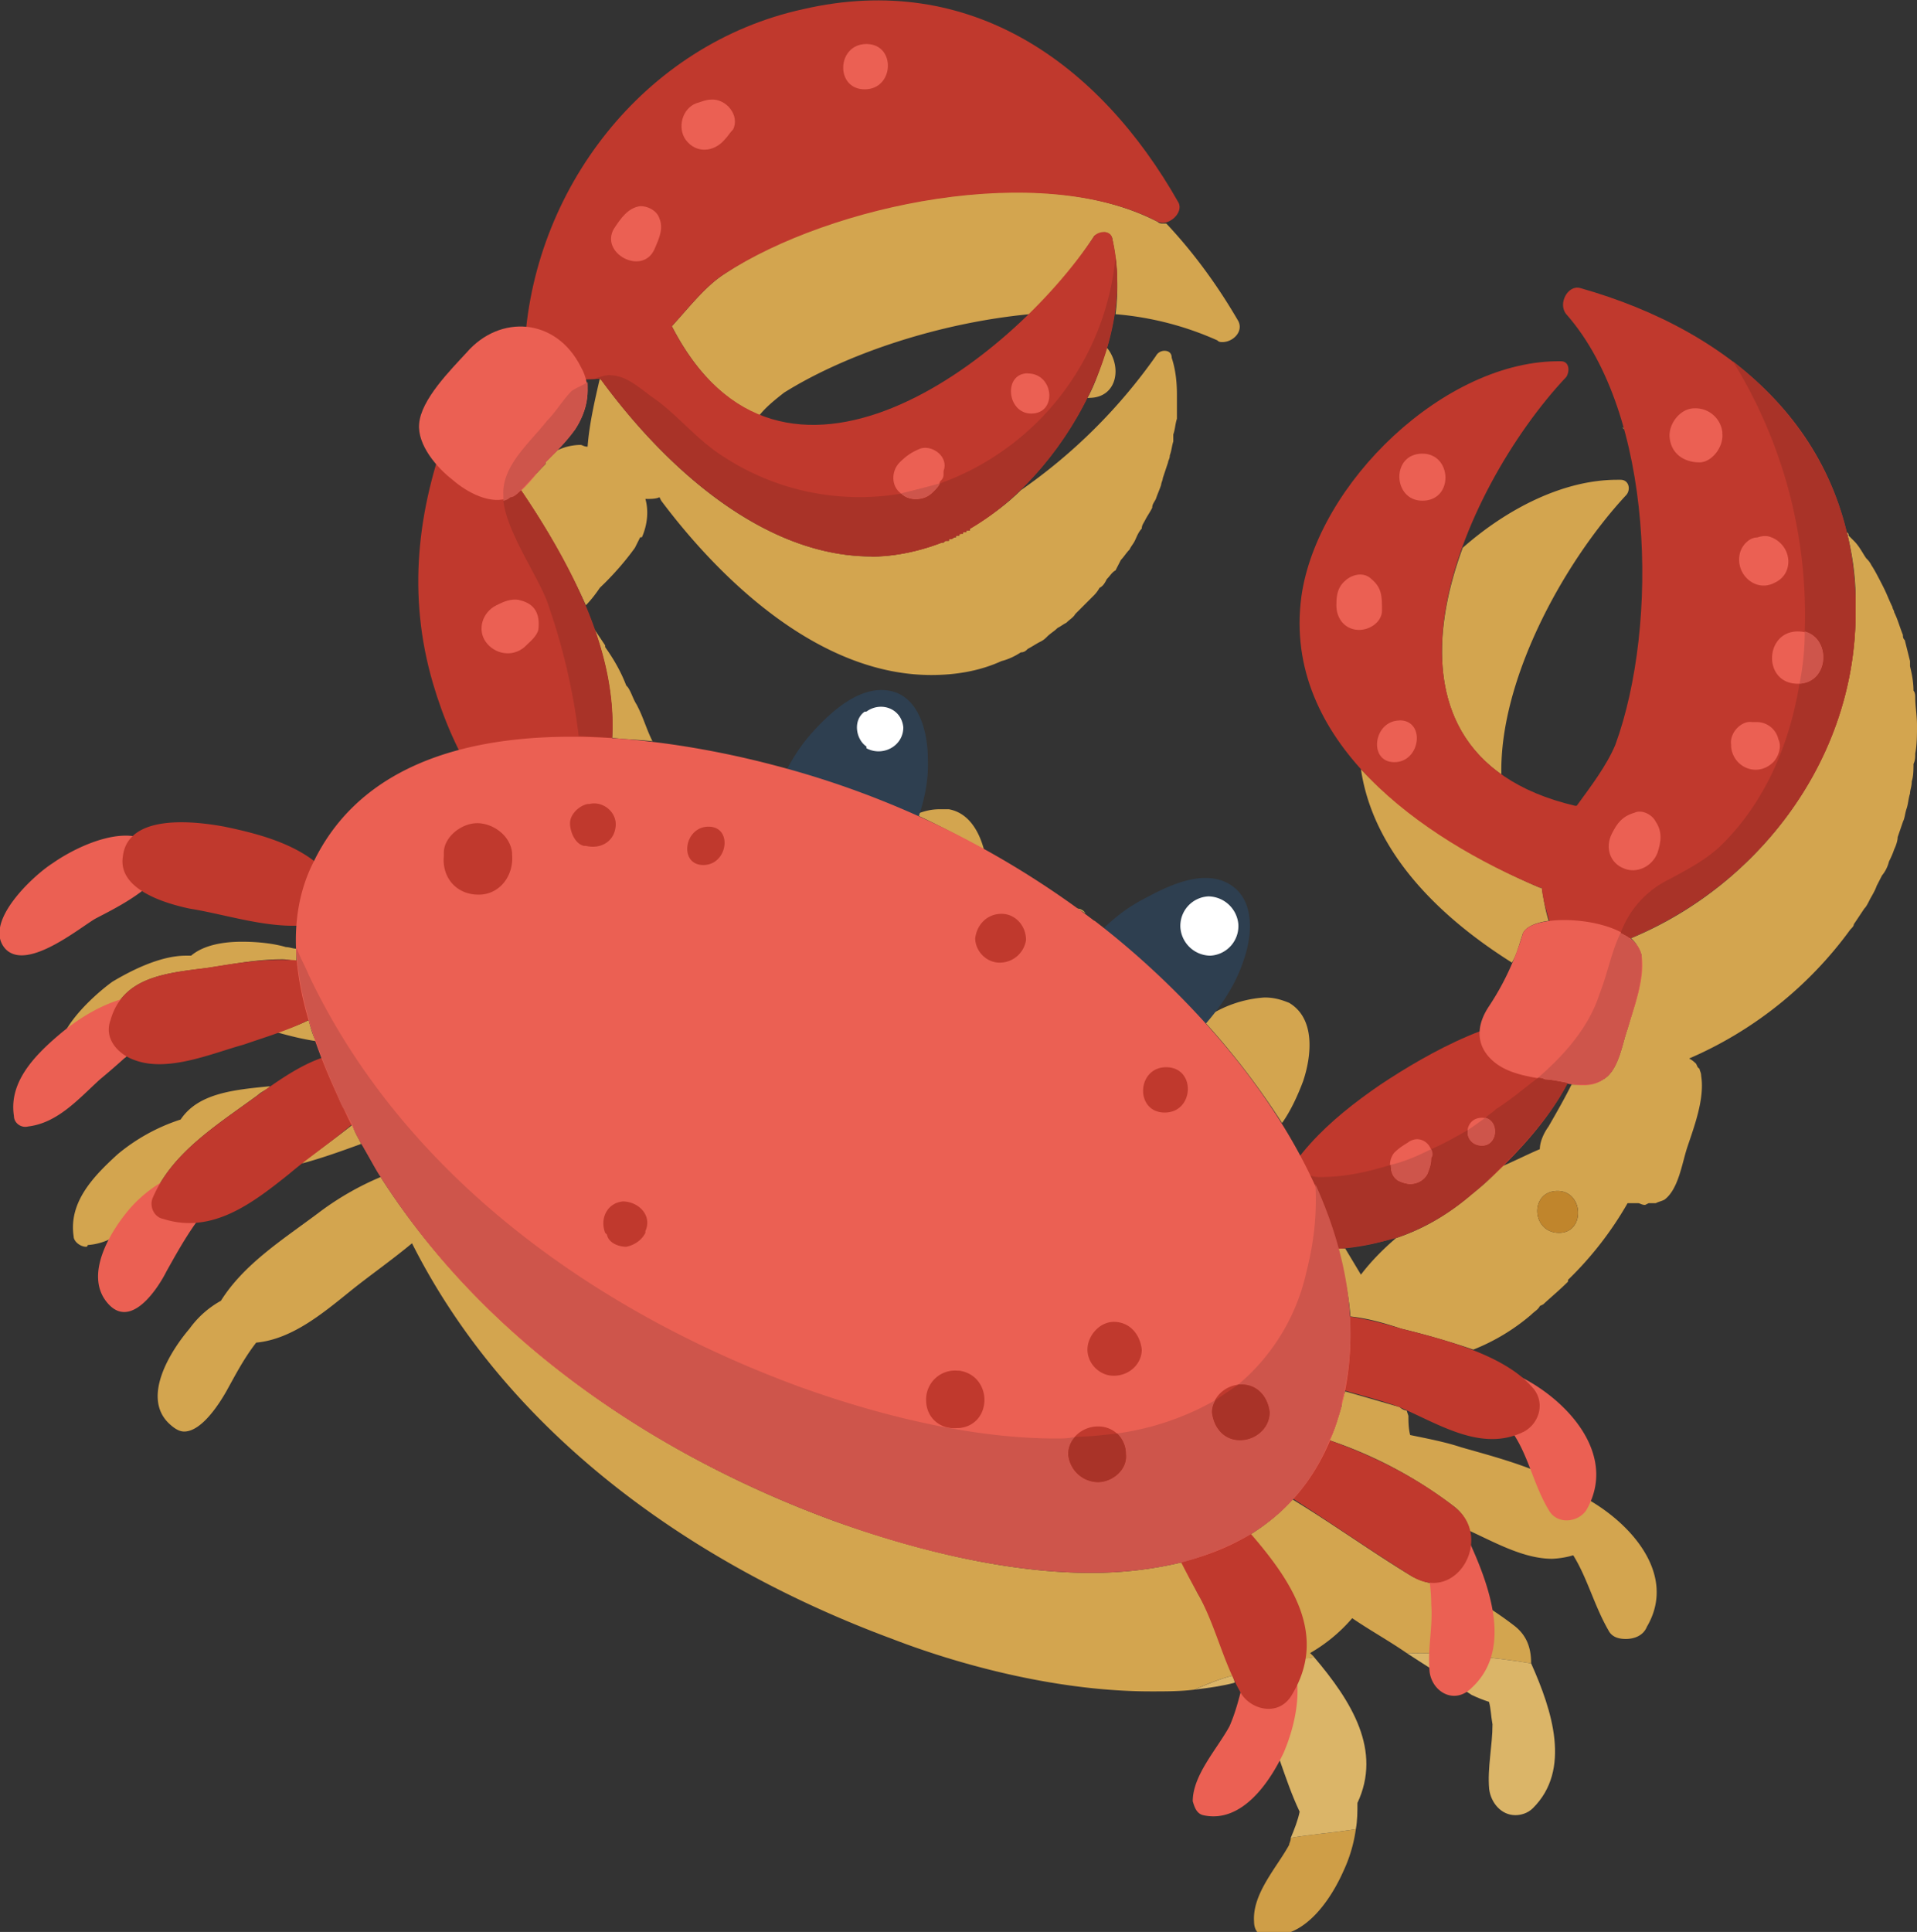 <svg height="133pt" viewBox="0 0 132 133" width="176" xmlns="http://www.w3.org/2000/svg"><rect x="0" y="0" width="132" height="133" fill="#333333" stroke="none"/><path d="m75 27.4h-.12c.6-1.1.96-2.3 1.32-3.49 1.1 1.32.73 3.48-1.2 3.48zm-.25 35.51c-.11-.12-.36-.24-.6-.36.24 0 .49.12.6.36zm30.68 51.6c-2.9-.47-5.68-.71-8.57-.71-1.21-.84-2.54-1.57-3.75-2.4a11.1 11.1 0 0 1 -2.9 2.4l.25.24c-.13.12-.37.12-.6.12.47-3.12-1.46-5.88-3.75-8.53a13.78 13.78 0 0 0 2.9-2.4c2.78 1.69 5.43 3.6 8.21 5.29.48.24 1.08.47 1.45.47.24 0 .48-.11.6-.11 1.7.83 3.39 1.8 4.95 3 .97.72 1.21 1.67 1.21 2.63zm0 0" fill="#d3a54f"/><path d="m87.68 133.24h-.73c-.48-.13-.6-.6-.6-.97-.12-1.91 1.57-3.71 2.42-5.27 0-.12.11-.25.11-.48 1.45-.25 3.03-.36 4.48-.6a10.05 10.05 0 0 1 -.85 2.88c-.85 1.92-2.54 4.44-4.83 4.44zm0 0" fill="#cf9e47"/><path d="m88.88 126.52c.25-.6.49-1.2.61-1.8-1.09-2.29-1.57-4.68-2.78-6.84-.12-.13-.24-.36-.36-.49.36.13.72.25 1.08.25.49 0 1.1-.25 1.45-.84.49-.84.85-1.8.97-2.64.24 0 .48 0 .6-.12 2.66 3.12 4.71 6.48 3.02 10.08 0 .6 0 1.2-.11 1.8-1.45.24-3.03.35-4.48.6zm15.46-1.56c-.96 0-1.68-.84-1.8-1.8-.13-1.45.23-3 .23-4.45-.11-.6-.11-1.07-.24-1.55-.36-.12-.72-.25-1.2-.48-1.45-.97-3.03-1.93-4.47-2.88 2.9 0 5.67.24 8.57.71 1.45 3.24 2.78 7.33.12 9.97-.36.36-.84.48-1.2.48zm0 0" fill="#dbb568"/><path d="m79.23 116.44c-6.17 0-12.8-1.69-17.76-3.6-13.65-5.05-26.45-14.05-33.1-27.25-1.44 1.2-3 2.28-4.33 3.36-1.94 1.57-4 3.25-6.4 3.48-.85 1.09-1.46 2.28-2.06 3.36-.48.84-1.69 2.76-2.9 2.76-.36 0-.72-.24-1.09-.6-1.8-1.8.12-4.91 1.46-6.48a6.6 6.6 0 0 1 2.16-1.92c1.58-2.52 4.24-4.2 6.65-6a19.77 19.77 0 0 1 4.35-2.52c7.12 11.17 18.72 19.08 31.15 23.65 4.96 1.8 11.6 3.6 17.76 3.6 2.17 0 4.22-.24 6.28-.73l1.08 2.16c1.1 1.8 1.58 3.84 2.42 5.64-.97.24-1.81.6-2.66.97-.96.12-1.93.12-3.01.12zm0 0" fill="#d3a54f"/><path d="m82.24 116.32c.85-.36 1.7-.73 2.66-.97 0 .13.12.36.12.49-.84.23-1.8.36-2.78.48zm0 0" fill="#dbb568"/><path d="m111.95 112.83c-.48 0-.96-.12-1.2-.6-.97-1.68-1.45-3.6-2.42-5.16a6 6 0 0 1 -1.45.24c-1.93 0-3.86-1.08-5.68-1.92a2.9 2.9 0 0 0 -1.08-1.68 29.84 29.84 0 0 0 -8.58-4.56c.37-.72.6-1.56.85-2.4v-.12-.11c.12-.25.12-.48.24-.73 1.33.37 2.53.73 3.75 1.08a.9.9 0 0 0 .48.24l.12.36c0 .37 0 .84.12 1.32 1.2.25 2.42.48 3.5.84 2.54.73 5.92 1.57 8.1 3.25 3.37 1.67 6.88 5.4 4.7 9.11-.24.6-.85.84-1.45.84zm-10.5-19.92a56.3 56.3 0 0 0 -4.96-1.44c-1.08-.36-2.3-.72-3.5-.84-.12-1.56-.48-3.12-.84-4.68h.48l1.08 1.8c.73-.96 1.58-1.8 2.42-2.52 1.81-.6 3.5-1.56 5.2-3 .6-.48 1.33-1.08 2.05-1.92.84-.35 1.8-.84 2.65-1.2 0-.48.25-1.08.6-1.56.62-1.08 1.1-1.92 1.58-2.88h.84c.49 0 .97-.12 1.34-.36 1.08-.6 1.32-2.52 1.68-3.48.37-1.32.97-2.88.97-4.32v-.72a2.48 2.48 0 0 0 -.73-1.2c8.94-3.72 15.46-12.48 15.46-22.44v-.12-.12-.12-.12-.12-.12-.12-.12c0-1.56-.24-3.12-.6-4.56.12.12.12.12.12.24l.36.36c.37.36.6.84.85 1.2.12.12.24.24.36.48.24.36.48.84.73 1.32l.12.24c.24.48.36.84.6 1.32 0 .12.12.24.12.36.24.48.36.96.6 1.56 0 .12 0 .24.13.36l.36 1.44v.36c.12.48.24 1.08.24 1.68.12.12.12.36.12.48 0 .6.12 1.2.12 1.92 0 .6 0 1.32-.12 1.92 0 .24 0 .48-.12.72 0 .36 0 .84-.12 1.2 0 .36-.12.6-.12.84-.12.36-.12.72-.25 1.08-.11.36-.11.6-.23.84l-.37 1.08c0 .24-.12.6-.24.84-.12.36-.24.6-.36.84a2.4 2.4 0 0 1 -.48.96l-.37.72c-.12.36-.36.72-.48.96s-.24.48-.37.6l-.72 1.08c0 .12-.12.24-.24.36a26.91 26.91 0 0 1 -11.1 8.88c.23.12.35.24.48.36l.11.24.13.12c0 .12.11.24.11.48.25 1.56-.48 3.48-.96 4.92-.36 1.08-.6 2.88-1.57 3.6-.24.12-.36.12-.6.24h-.49l-.24.12c-.24 0-.36-.12-.48-.12h-.73a23.8 23.8 0 0 1 -4.1 5.28v.12c-.6.6-1.2 1.09-1.7 1.56l-.24.12c-.12.25-.36.36-.6.6a14.09 14.09 0 0 1 -3.98 2.4zm5.8-10.92c-1.94 0-1.82 2.88.11 2.88 1.81 0 1.7-2.88-.11-2.88zm0 0" fill="#d3a54f"/><path d="m107.36 84.87c-1.93 0-2.05-2.88-.11-2.88 1.8 0 1.92 2.88.11 2.88zm0 0" fill="#c0852c"/><path d="m5.92 85.83c-.37 0-.85-.35-.85-.72-.36-2.4 1.45-4.2 3.02-5.64a13.03 13.03 0 0 1 4.35-2.4c1.2-1.8 3.62-2.04 6.04-2.28h.12c-.24.24-.6.36-.85.6-2.78 2.04-5.92 3.96-7.24 7.09-.13.23-.13.47-.13.6-1.2 1.2-2.53 2.51-4.34 2.63 0 0 0 .12-.12.12zm14.85-5.76c1.09-.84 2.3-1.68 3.5-2.64.12.48.37.84.6 1.32-1.32.48-2.65.96-3.98 1.32zm67.51-2.76a52.22 52.22 0 0 0 -5.44-7.08c0-.12 0-.12.13-.12a8.1 8.1 0 0 1 4.1-1.44c.6 0 1.09.12 1.7.37 1.8 1.07 1.56 3.6.96 5.39-.36.96-.85 2.04-1.45 2.88zm-82.6-3.36c-.49 0-.85-.12-1.21-.48-1.57-1.8 1.93-4.92 3.26-5.88 1.2-.72 3.26-1.8 5.07-1.8h.36c.85-.72 2.18-.96 3.5-.96 1.1 0 2.18.12 3.03.37.24 0 .48.11.72.11v.84c-.24 0-.6-.11-.96-.11-1.82 0-3.5.35-5.2.6-2.78.35-5.8.59-6.64 3.6-.36 1.07.24 2.03 1.09 2.51-.97.6-2.18 1.2-3.02 1.2zm16.06-2.28c-.85-.12-1.81-.36-2.66-.6.72-.24 1.45-.48 2.17-.84.13.48.25.96.49 1.44zm82.37-5.4c-4.96-3.12-9.55-7.56-10.4-13.32 3.39 3.6 8.1 6.36 12.32 8.16h.13c.12.72.24 1.56.48 2.28-.97.13-1.7.48-1.81.97-.24.71-.37 1.31-.72 1.91zm-36.36-7.8c-1.57-.84-3.14-1.68-4.71-2.4.6-.24 1.09-.36 1.69-.36h.6c1.33.24 2.06 1.44 2.42 2.76zm35.63-5.16c-4.95-3.48-4.83-9.72-2.66-15.6 3.14-2.76 7-4.68 10.63-4.68h.24c.6 0 .72.72.36 1.08-4.23 4.56-8.7 12.6-8.57 19.2zm-58.45-2.28c-.97-.12-1.94-.12-2.78-.24.12-2.52-.36-5.04-1.2-7.44l.72 1.08v.12c.6.84 1.08 1.68 1.45 2.64l.11.12c.25.36.37.84.61 1.2l.12.24c.36.72.6 1.56.97 2.28zm19.2-4.56c-7.61 0-14.37-6.36-18.6-12l-.12-.24c-.24.12-.6.12-.97.12.24.84.13 1.8-.24 2.64h-.12l-.36.72c-.6.84-1.33 1.68-2.05 2.4l-.37.36c-.24.36-.6.84-.96 1.2a50.9 50.9 0 0 0 -4.47-7.92c.6-.6 1.2-1.32 1.69-1.8v-.12l.84-.84a3.73 3.73 0 0 1 1.58-.36c.11 0 .23.12.48.12.12-1.56.48-3.12.84-4.68l.13.12c4.22 5.76 10.98 12.12 18.6 12.12 1.56 0 3.25-.36 4.82-.96h.12l.12-.12h.25v-.12h.12c.12 0 .24-.12.24-.12h.12v-.12h.24v-.12h.24c0-.12 0-.12.12-.12h.12v-.12h.25v-.12c1.2-.72 2.41-1.56 3.5-2.64a37.51 37.51 0 0 0 9.3-9.24.67.67 0 0 1 .6-.36c.24 0 .49.12.49.48.24.72.36 1.56.36 2.52v1.68c-.12.36-.12.72-.25 1.08v.48c-.11.36-.11.6-.24.96 0 .24-.12.36-.12.48l-.36 1.08c0 .12-.12.36-.12.48-.12.36-.24.6-.36.96-.12.24-.25.36-.25.6-.11.24-.36.6-.48.84s-.24.36-.24.6c-.24.24-.36.6-.48.84s-.25.36-.36.6c-.24.24-.37.48-.6.72l-.37.72c-.24.12-.36.36-.6.6-.12.24-.25.48-.5.6a2.4 2.4 0 0 1 -.47.6l-.6.6-.6.6c-.13.24-.37.36-.61.6-.24.12-.37.24-.61.36-.24.24-.48.36-.72.6-.12.12-.24.24-.49.36-.24.12-.6.36-.84.48-.12.12-.24.24-.48.24-.36.24-.84.48-1.33.6-1.57.72-3.26.96-4.83.96zm47.7-16.92-.12-.12s.12 0 .12.12zm-59.54-.96c-2.29-.96-4.35-2.88-6.03-6.13 1.2-1.31 2.3-2.75 3.62-3.6 4.83-3.23 12.92-5.63 20.17-5.63 3.5 0 6.88.6 9.66 2.04.12.12.24.12.36.12h.24c1.81 1.92 3.5 4.2 4.96 6.72.36.72-.37 1.44-1.1 1.44-.11 0-.24 0-.35-.12a21.43 21.43 0 0 0 -7.01-1.8c.24-1.8.12-3.6-.24-5.28-.12-.24-.37-.36-.48-.36-.25 0-.49.12-.73.24a29.55 29.55 0 0 1 -4.47 5.4c-6.28.6-12.68 2.76-16.9 5.4-.61.48-1.22.96-1.7 1.56zm0 0" fill="#d3a54f"/><path d="m108.7 71.2c-.13-.49-.37-1.1-.98-1.1-3.98-.7-9.42 2.41-12.67 4.57-3.5 2.4-6.77 5.29-7.85 9.48h-.49c-.73.12-.6 1.44.12 1.56 5.44.84 10.15.12 14.5-3.48 2.53-2.04 7.84-7.32 7.37-11.04zm-.85-49.57c6.04 6.84 6.4 21.36 3.38 29.64-.6 1.44-1.7 2.88-2.66 4.2h-.12c-15.82-3.72-7.85-21.84-.6-29.52.24-.36.24-1.08-.37-1.08-7.96-.12-16.78 8.4-17.87 16.2-1.33 9.96 8.33 16.68 16.42 20.04h.13c.12 1.2.6 2.52.96 3.6 0 .36.13.6.24.84.12.12.12.24.25.36.24.84 1.44.6 1.56-.24 10.76-3 18.85-12.72 18.6-24-.12-11.64-8.33-18.84-18.96-21.84-.85-.24-1.56 1.08-.96 1.8zm0 0" fill="#c0392d"/><path d="m113.04 65.8c-.49-2.77-7.85-3.13-8.21-1.44a18.34 18.34 0 0 1 -2.3 4.91c-.72 1.08-.96 2.28-.12 3.36.97 1.2 2.54 1.44 3.99 1.68 1.08.12 2.9.84 3.99 0 1.08-.6 1.32-2.52 1.68-3.48.48-1.56 1.21-3.48.97-5.04zm-16.06 12.83c-.37.24-.6.36-.97.72-.48.6-.36 1.45.24 1.92.73.48 1.7.24 2.05-.47.13-.37.25-.6.25-1.09.24-.84-.73-1.68-1.57-1.08zm5.07-1.68c-1.33 0-1.33 1.92 0 1.92 1.2 0 1.2-1.92 0-1.92zm20.41-26.04a1.53 1.53 0 0 0 -1.57-1.2h-.25c-.71-.12-1.56.72-1.44 1.56v.12c.12 1.44 1.81 2.16 2.9 1.08.36-.36.6-1.08.36-1.56zm1.33-7.44c-2.3 0-2.42 3.6 0 3.6 2.3 0 2.41-3.6 0-3.6zm-1.81-6.47c-.25-.13-.6-.13-.97 0-.6 0-1.08.59-1.2 1.07-.37 1.44 1.08 2.76 2.4 2.04 1.33-.6 1.22-2.52-.23-3.12zm-3.38-7.21a1.86 1.86 0 0 0 -1.94-1.68c-.96 0-1.8 1.08-1.69 2.04.12 1.08.97 1.68 2.06 1.68.84 0 1.69-1.08 1.56-2.04zm0 0" fill="#eb6053"/><path d="m32.6 29.19c-.35-.6-1.44-.6-1.68.12-2.18 5.76-2.9 11.64-1.1 17.76 1.34 4.56 4.24 10.44 9.3 11.64.61.24 1.1-.24 1.22-.72.12-.6.36-1.32.48-1.92 4.35-9.24-2.78-19.68-8.21-26.88zm48.55-15.24c-5.43-9.6-14.35-15.97-25.84-13.32-10.99 2.4-18.71 12.47-19.2 23.52-.72.36-.72 1.56.24 1.68h.36c.36.12.6.12.85.12 1.2.12 2.65.24 3.74.12l.13.12c5.19 6.96 14 14.88 23.42 11.16 7.37-2.88 13.65-13.32 11.72-21-.12-.48-.85-.48-1.21-.12-5.8 8.76-21.62 20.76-29.1 6.23 1.2-1.31 2.3-2.75 3.62-3.6 7.37-4.79 21.73-7.8 29.83-3.6.72.37 1.81-.6 1.44-1.31zm0 0" fill="#c0392d"/><path d="m39.98 25.23c-1.7-3.36-5.56-3.6-7.85-.96-1.1 1.2-3.15 3.24-3.27 4.92-.12 1.44 1.21 3 2.3 3.84.96.84 2.66 1.8 3.98 1.2.97-.36 1.81-1.68 2.42-2.4.73-.72 1.45-1.44 2.05-2.28.85-1.32 1.21-2.88.37-4.32zm5.31-10.44c-.24-.36-.72-.6-1.2-.6-.86.12-1.34.84-1.82 1.56-.97 1.68 1.93 3.24 2.78 1.44.36-.84.72-1.56.24-2.4zm3.62-7.93c-.24 0-.6.13-.97.25-.96.36-1.32 1.68-.72 2.52.72.96 1.94.84 2.66 0 .24-.24.36-.48.6-.72.48-.96-.48-2.16-1.57-2.05zm10.75-3.83c-2.05 0-2.17 3.12-.12 3.12s2.17-3.12.12-3.12zm3.74 27.84c-.6.24-.96.48-1.45.96-.6.6-.6 1.68.12 2.16.61.6 1.57.48 2.18-.12.24-.24.36-.36.48-.72.12-.12.24-.24.24-.48v-.24c.37-.96-.72-1.8-1.57-1.56zm7.37-5.17c-1.7 0-1.45 2.77.24 2.77 1.81 0 1.57-2.76-.24-2.76zm-35.02 15.6c-.6-.1-1.09.13-1.57.37-.97.48-1.33 1.68-.73 2.52s1.81 1.08 2.66.36c.36-.36.84-.72.96-1.2.13-1.08-.23-1.8-1.32-2.04zm0 0" fill="#eb6053"/><path d="m42.15 50.79c-.85 0-1.57-.12-2.3-.12a43.37 43.37 0 0 0 -2.17-9.24c-.73-1.92-2.78-4.8-3.02-6.96.12 0 .36-.12.48-.24.25 0 .48-.24.73-.48 3.5 5.16 6.64 11.16 6.28 17.04zm0 0" fill="#a93328"/><path d="m34.66 34.47v-.36c-.12-2.04 1.8-3.6 3.02-5.16.6-.6 1.09-1.44 1.69-2.04.36-.24.72-.36 1.09-.6a5.23 5.23 0 0 1 -.85 3.24c-.6.84-1.32 1.56-2.05 2.28v.12c-.49.48-1.1 1.2-1.7 1.8-.23.24-.47.48-.72.48a.92.92 0 0 1 -.48.24zm0 0" fill="#ce554b"/><path d="m60.02 38.3c-7.6 0-14.37-6.35-18.6-12.11l-.12-.12.13.12c4.22 5.76 10.98 12.12 18.6 12.12 1.56 0 3.25-.36 4.82-.96-1.57.6-3.26.96-4.83.96zm4.95-.95.12-.12zm.49-.24c.12 0 .24-.12.24-.12s-.12.12-.24.12zm.36-.12v-.12zm.48-.24c0-.12 0-.12.12-.12-.12 0-.12 0-.12.12zm.49-.36" fill="#b99247"/><path d="m60.02 38.3c-7.6 0-14.37-6.35-18.6-12.11l-.12-.12h-.36c.36-.12.73-.24.97-.24 1.08 0 1.8.6 2.9 1.44 1.8 1.2 3.13 3 5.06 4.2a17.13 17.13 0 0 0 12.08 2.53h.12c.25.24.61.36.97.36.48 0 .85-.12 1.2-.48.25-.24.37-.36.49-.6a18.4 18.4 0 0 0 12.08-15.6c.97 6.72-3.99 15.24-10.02 18.72v.12h-.13-.12v.12h-.12c-.12 0-.12 0-.12.12h-.24v.12h-.12-.12v.12h-.12s-.12.12-.24.12h-.12v.12h-.13-.12l-.12.12h-.12c-1.57.6-3.26.96-4.83.96zm0 0" fill="#a93328"/><path d="m63.04 34.35c-.36 0-.72-.12-.97-.36h-.12c.97-.24 1.94-.48 2.78-.72-.12.24-.24.36-.48.6-.36.36-.73.48-1.21.48zm0 0" fill="#ce554b"/><path d="m127.77 41.79v-.12zm0-.12v-.12zm0-.48" fill="#b99247"/><path d="m92.15 85.95a29 29 0 0 0 -1.94-5.04c.25.12.49.12.73.12 1.7 0 3.26-.36 4.83-.84 0 .48.12.84.48 1.08.24.12.6.24.85.24.48 0 .96-.24 1.2-.71.13-.37.25-.6.25-1.09.12-.12.12-.36 0-.6.84-.36 1.69-.84 2.53-1.32-.12.48.24 1.08.97 1.08 1.09 0 1.2-1.68.24-1.92.24-.24.48-.36.73-.6.96-.6 1.93-1.44 2.9-2.16.11 0 .24 0 .48.12.36 0 .96.12 1.56.24-1.56 3-4.82 6.12-6.64 7.68a15.37 15.37 0 0 1 -5.19 3c-1.33.36-2.66.6-3.98.72zm20.05-21.36c-.13-.12-.37-.23-.61-.36a6.65 6.65 0 0 1 3.38-3.71c1.33-.73 2.53-1.33 3.62-2.4 2.9-2.89 4.6-6.73 5.32-11.05 2.05-.12 2.17-3.12.36-3.6a33.13 33.13 0 0 0 -4.95-18.6c4.95 3.84 8.21 9.24 8.45 16.32v.96c0 9.96-6.52 18.72-15.57 22.44zm0 0" fill="#a93328"/><path d="m109.05 74.67c-.35 0-.72 0-1.09-.12-.6-.12-1.2-.24-1.56-.24-.24-.12-.37-.12-.49-.12 1.81-1.56 3.5-3.48 4.23-5.76.6-1.56.85-3 1.45-4.2.24.13.48.24.6.36.49.36.73.72.85 1.2v.72c0 1.44-.6 3-.97 4.32-.36.96-.6 2.88-1.68 3.48a2.2 2.2 0 0 1 -1.34.36zm-11.95 6.84c-.24 0-.6-.12-.85-.24-.36-.24-.48-.6-.48-1.08.97-.23 1.81-.6 2.78-1.08.12.24.12.48 0 .6 0 .48-.12.72-.25 1.09-.24.47-.72.71-1.2.71zm4.95-2.64c-.73 0-1.09-.6-.97-1.08.37-.24.85-.6 1.2-.84.98.24.86 1.92-.23 1.92zm21.86-31.8c.24-1.2.36-2.4.36-3.6 1.81.48 1.7 3.48-.36 3.6zm0 0" fill="#ce554b"/><path d="m10.99 58.59c-1.7-2.28-5.67-.36-7.37.84-1.33.84-4.83 4.09-3.26 5.88 1.44 1.56 4.96-1.31 6.16-2.04 1.09-.6 5.8-2.75 4.47-4.68zm-.61 9.84c-2.4.12-4.58 1.32-6.4 2.88-1.68 1.44-3.38 3.24-3.02 5.52 0 .48.49.84.97.72 2.05-.24 3.5-1.92 4.95-3.24a50.59 50.59 0 0 0 4.6-4.32c.6-.72-.25-1.68-1.1-1.56zm5.08 11.17c-2.54.83-4.71 1.55-6.52 3.6-1.33 1.55-3.26 4.67-1.45 6.6 1.57 1.67 3.38-1.09 3.98-2.29 1.21-2.16 2.66-4.8 4.83-6.12 1.1-.6.25-2.16-.84-1.8zm72.82 33.36c-.48-.48-1.33-.36-1.69.11-.97 1.8-1.08 3.84-1.93 5.77-.84 1.55-2.53 3.36-2.53 5.16.11.36.24.84.71.96 2.67.6 4.6-2.28 5.56-4.32.97-2.28 1.57-5.52-.12-7.68zm12.2-8.28c-.73-1.57-3.02-.48-2.66.95.36 1.68.73 3.25.73 4.8.12 1.56-.25 3-.12 4.57.12 1.44 1.69 2.4 2.9 1.2 3.26-3 .72-8.28-.85-11.52zm2.9-10.45c-1.7-.6-2.3 1.93-.97 2.77 2.66 1.55 2.78 4.55 4.23 6.95.6 1.09 2.17.84 2.66-.11 2.29-4.2-2.3-8.4-5.92-9.61zm0 0" fill="#eb6053"/><path d="m23.3 61.23c-1.44-2.76-4.94-3.72-7.84-4.32-1.94-.36-6.64-.96-7 2.04-.37 2.28 2.9 3.24 4.59 3.6 3.01.48 6.51 1.8 9.54.84.96-.36 1.2-1.44.71-2.16zm.13 5.65c-2.78-1.33-6.16-.73-9.18-.25-2.78.36-5.8.6-6.64 3.6-.49 1.32.6 2.4 1.69 2.76 2.29.84 5.31-.48 7.49-1.08 2.41-.84 5.19-1.56 6.88-3.48.48-.48.37-1.32-.24-1.56zm3.02 6.12c-3.15-1.57-6.16.59-8.7 2.4-2.78 2.03-5.92 3.95-7.24 7.08-.24.6.12 1.32.72 1.43 3.38 1.08 6.16-1.08 8.7-3.11 2.41-2.05 5.67-3.85 7-6.73.12-.36-.12-.96-.48-1.08zm79.1 22.55c-1.93-2.28-6.16-3.35-9.06-4.08-2.78-.84-6.52-1.68-9.17 0-.73.37-.85 1.32-.25 1.8 2.54 2.04 6.4 2.52 9.3 3.6 2.78 1.2 5.68 3.13 8.58 1.68 1.08-.6 1.45-2.03.6-3zm-5.43 8.16c-4.35-3.35-9.06-4.92-14.25-6.24-1.81-.36-3.03 2.16-1.33 3 4.34 2.4 8.45 5.4 12.68 8.05 3.14 1.92 5.67-2.76 2.9-4.8zm-18.36-3.24c-1.08-1.56-3.5 0-2.78 1.68a53.1 53.1 0 0 0 3.5 7.56c1.21 2.17 1.7 4.57 2.9 6.73.6 1.2 2.54 1.8 3.5.36 4-6.36-3.98-11.76-7.12-16.33zm0 0" fill="#c0392d"/><path d="m61.23 47.55c-2.05-.36-3.98 1.44-5.2 2.76a12.13 12.13 0 0 0 -3.01 6.24c0 .6.84 1.08 1.2.48.13-.24.24-.48.49-.84.48 1.08 1.2 1.08 2.05.6v.12a1.09 1.09 0 0 0 2.05.72v.12c.13.72.61 1.08 1.21 1.2v.36c0 .96 1.21 1.2 1.7.37 1.2-2.29 2.29-4.8 2.17-7.45 0-1.8-.6-4.32-2.66-4.68zm23.43 13.32c-1.82-1.08-4.23.12-5.8.96a11.46 11.46 0 0 0 -4.95 4.92c-.24.6.48 1.2.97.84.24-.24.48-.36.72-.6.12 1.2.85 1.44 1.81 1.2l-.12.12c-.72 1.08.73 2.4 1.7 1.44v-.12.12c-.13.72.24 1.32.72 1.56 0 .12 0 .24-.12.36-.25.84.72 1.56 1.45.84 1.93-1.8 3.74-3.84 4.58-6.36.6-1.68.85-4.2-.96-5.28zm0 0" fill="#2e3f50"/><path d="m75.36 63.4a62.34 62.34 0 0 0 -21.98-10.7c-9.54-2.52-26.33-4.56-31.77 6.6-2.77 5.4-.36 12 2.06 17.04 6.52 13.8 19.69 23.17 33.7 28.33 11.23 4.2 31.03 7.68 35.02-7.93 3.26-12.72-7.49-26.04-17.03-33.36zm0 0" fill="#eb6053"/><path d="m59.66 48.99h-.12c-.84.6-.6 1.92.12 2.4v.12c1.09.6 2.54-.12 2.54-1.44-.13-1.32-1.57-1.8-2.54-1.08zm23.55 12.72a2.03 2.03 0 0 0 -1.93 2.16 2.09 2.09 0 0 0 2.05 1.92 2.04 2.04 0 0 0 1.94-2.16 2.1 2.1 0 0 0 -2.06-1.92zm0 0" fill="#fff"/><path d="m35.26 58.71c-.12-1.2-1.32-2.04-2.4-2.04-1.1 0-2.3.96-2.3 2.04v.24c-.13 1.44.84 2.64 2.4 2.64 1.46 0 2.43-1.32 2.3-2.76zm5.32-3.36h-.12c-.6.12-1.21.72-1.21 1.32s.36 1.44.96 1.56h.13c.96.24 1.93-.24 2.05-1.32.12-.96-.85-1.8-1.81-1.56zm8.21 1.56c-1.7 0-2.06 2.64-.36 2.64 1.69 0 2.05-2.64.36-2.64zm17.27 37.45h-.12a1.99 1.99 0 0 0 -2.17 2.03c0 1.2.96 2.04 2.17 1.92h.12c2.3-.24 2.3-3.6 0-3.95zm10.63-3.36c-.97 0-1.81.95-1.81 1.91 0 .97.84 1.8 1.8 1.8 1.1 0 1.94-.83 1.94-1.8-.12-1.07-.84-1.91-1.93-1.91zm-1.09 7.2c-1.09 0-2.05.84-2.05 1.91a2.09 2.09 0 0 0 2.05 1.93c.97 0 2.05-.84 1.94-1.93a1.9 1.9 0 0 0 -1.94-1.91zm9.9-2.89c-1.08 0-2.05.85-2.05 1.92.12 1.08.84 1.92 1.93 1.92s2.05-.84 2.05-1.92c-.11-1.07-.84-1.92-1.92-1.92zm-16.54-32.4c-.97 0-1.69.72-1.81 1.68 0 .84.72 1.68 1.69 1.68.96 0 1.69-.72 1.81-1.56 0-.96-.72-1.8-1.69-1.8zm11.34 10.56c-2.04 0-2.16 3.12-.1 3.12 2.04 0 2.17-3.12.1-3.12zm-37.42 9.24c-1.1.12-1.58 1.2-1.21 2.16l.12.12c.12.6.84.84 1.33.84.6-.12 1.08-.48 1.32-.96v-.12c.49-1.08-.48-2.04-1.56-2.04zm0 0" fill="#c0392d"/><path d="m114 56.55c-.24-.48-.96-.84-1.45-.6-.84.24-1.2.72-1.56 1.44-.49.96-.13 2.04.84 2.4.85.36 1.93-.11 2.3-1.08.24-.72.36-1.44-.13-2.16zm-19.56-16.68c-.48-.48-1.2-.36-1.69 0-.6.48-.73.96-.73 1.8s.49 1.56 1.34 1.68c.84.12 1.8-.48 1.8-1.32 0-.96 0-1.56-.72-2.16zm3.5-8.64c-2.17 0-2.05 3.24 0 3.24 2.18 0 2.06-3.24 0-3.24zm-1.56 18.37c-1.82 0-2.18 2.87-.37 2.87s2.17-2.88.36-2.88zm0 0" fill="#eb6053"/><path d="m26.21 81.03c-.49-.72-.85-1.56-1.33-2.28.48.72.84 1.56 1.33 2.28zm0 0" fill="#ccb680"/><path d="m75.12 108.28c-6.16 0-12.8-1.8-17.76-3.6-12.43-4.57-24.03-12.48-31.15-23.65 7.12 11.17 18.72 19.08 31.15 23.65 4.96 1.8 11.6 3.6 17.76 3.6zm17.27-11.53v-.12zm-67.51-18c-.24-.48-.49-.84-.6-1.32.11.48.36.84.6 1.32zm0 0" fill="#b99247"/><path d="m24.28 77.43c-.24-.36-.37-.72-.6-1.08-.25-.36-.38-.84-.61-1.32.23.48.36.96.6 1.32s.37.72.6 1.08zm0 0" fill="#a93328"/><path d="m75.12 108.28c-6.16 0-12.8-1.8-17.76-3.6-12.43-4.57-24.03-12.48-31.15-23.65-.49-.72-.85-1.56-1.33-2.28-.24-.48-.49-.84-.6-1.32-.24-.36-.37-.72-.6-1.08-.25-.36-.38-.84-.61-1.32-1.33-3-2.54-6.48-2.66-9.83.24.71.6 1.31.84 1.9 6.53 13.81 19.7 23.17 33.7 28.33 4.95 1.8 11.6 3.6 17.75 3.6.49 0 .85 0 1.34-.12-.37.36-.5.84-.5 1.2a2.09 2.09 0 0 0 2.06 1.93c.97 0 2.05-.84 1.94-1.93 0-.6-.25-1.07-.61-1.43a18.79 18.79 0 0 0 6.76-2.29c-.12.24-.24.48-.24.84.12 1.08.84 1.92 1.93 1.92s2.05-.84 2.05-1.92c-.11-1.07-.84-1.92-1.92-1.92h-.24a14.14 14.14 0 0 0 4.7-7.8c.49-1.92.73-3.96.6-6 2.18 4.8 3.14 9.96 1.82 15v.24c-.24.84-.48 1.68-.85 2.4a12.87 12.87 0 0 1 -2.53 4.08c-.85.97-1.81 1.69-2.9 2.4a20.49 20.49 0 0 1 -4.71 1.92c-2.06.49-4.1.73-6.28.73zm0 0" fill="#ce554b"/><path d="m75.6 102.04a2.09 2.09 0 0 1 -2.05-1.93c0-.36.12-.84.49-1.2.96 0 1.92-.12 2.89-.23.36.36.6.84.6 1.43.12 1.09-.96 1.93-1.93 1.93zm9.78-2.89c-1.09 0-1.8-.84-1.93-1.92 0-.36.12-.6.24-.84.49-.35 1.09-.71 1.58-1.08h.24c1.08 0 1.8.85 1.92 1.92 0 1.08-.96 1.92-2.05 1.92zm0 0" fill="#a93328"/></svg>